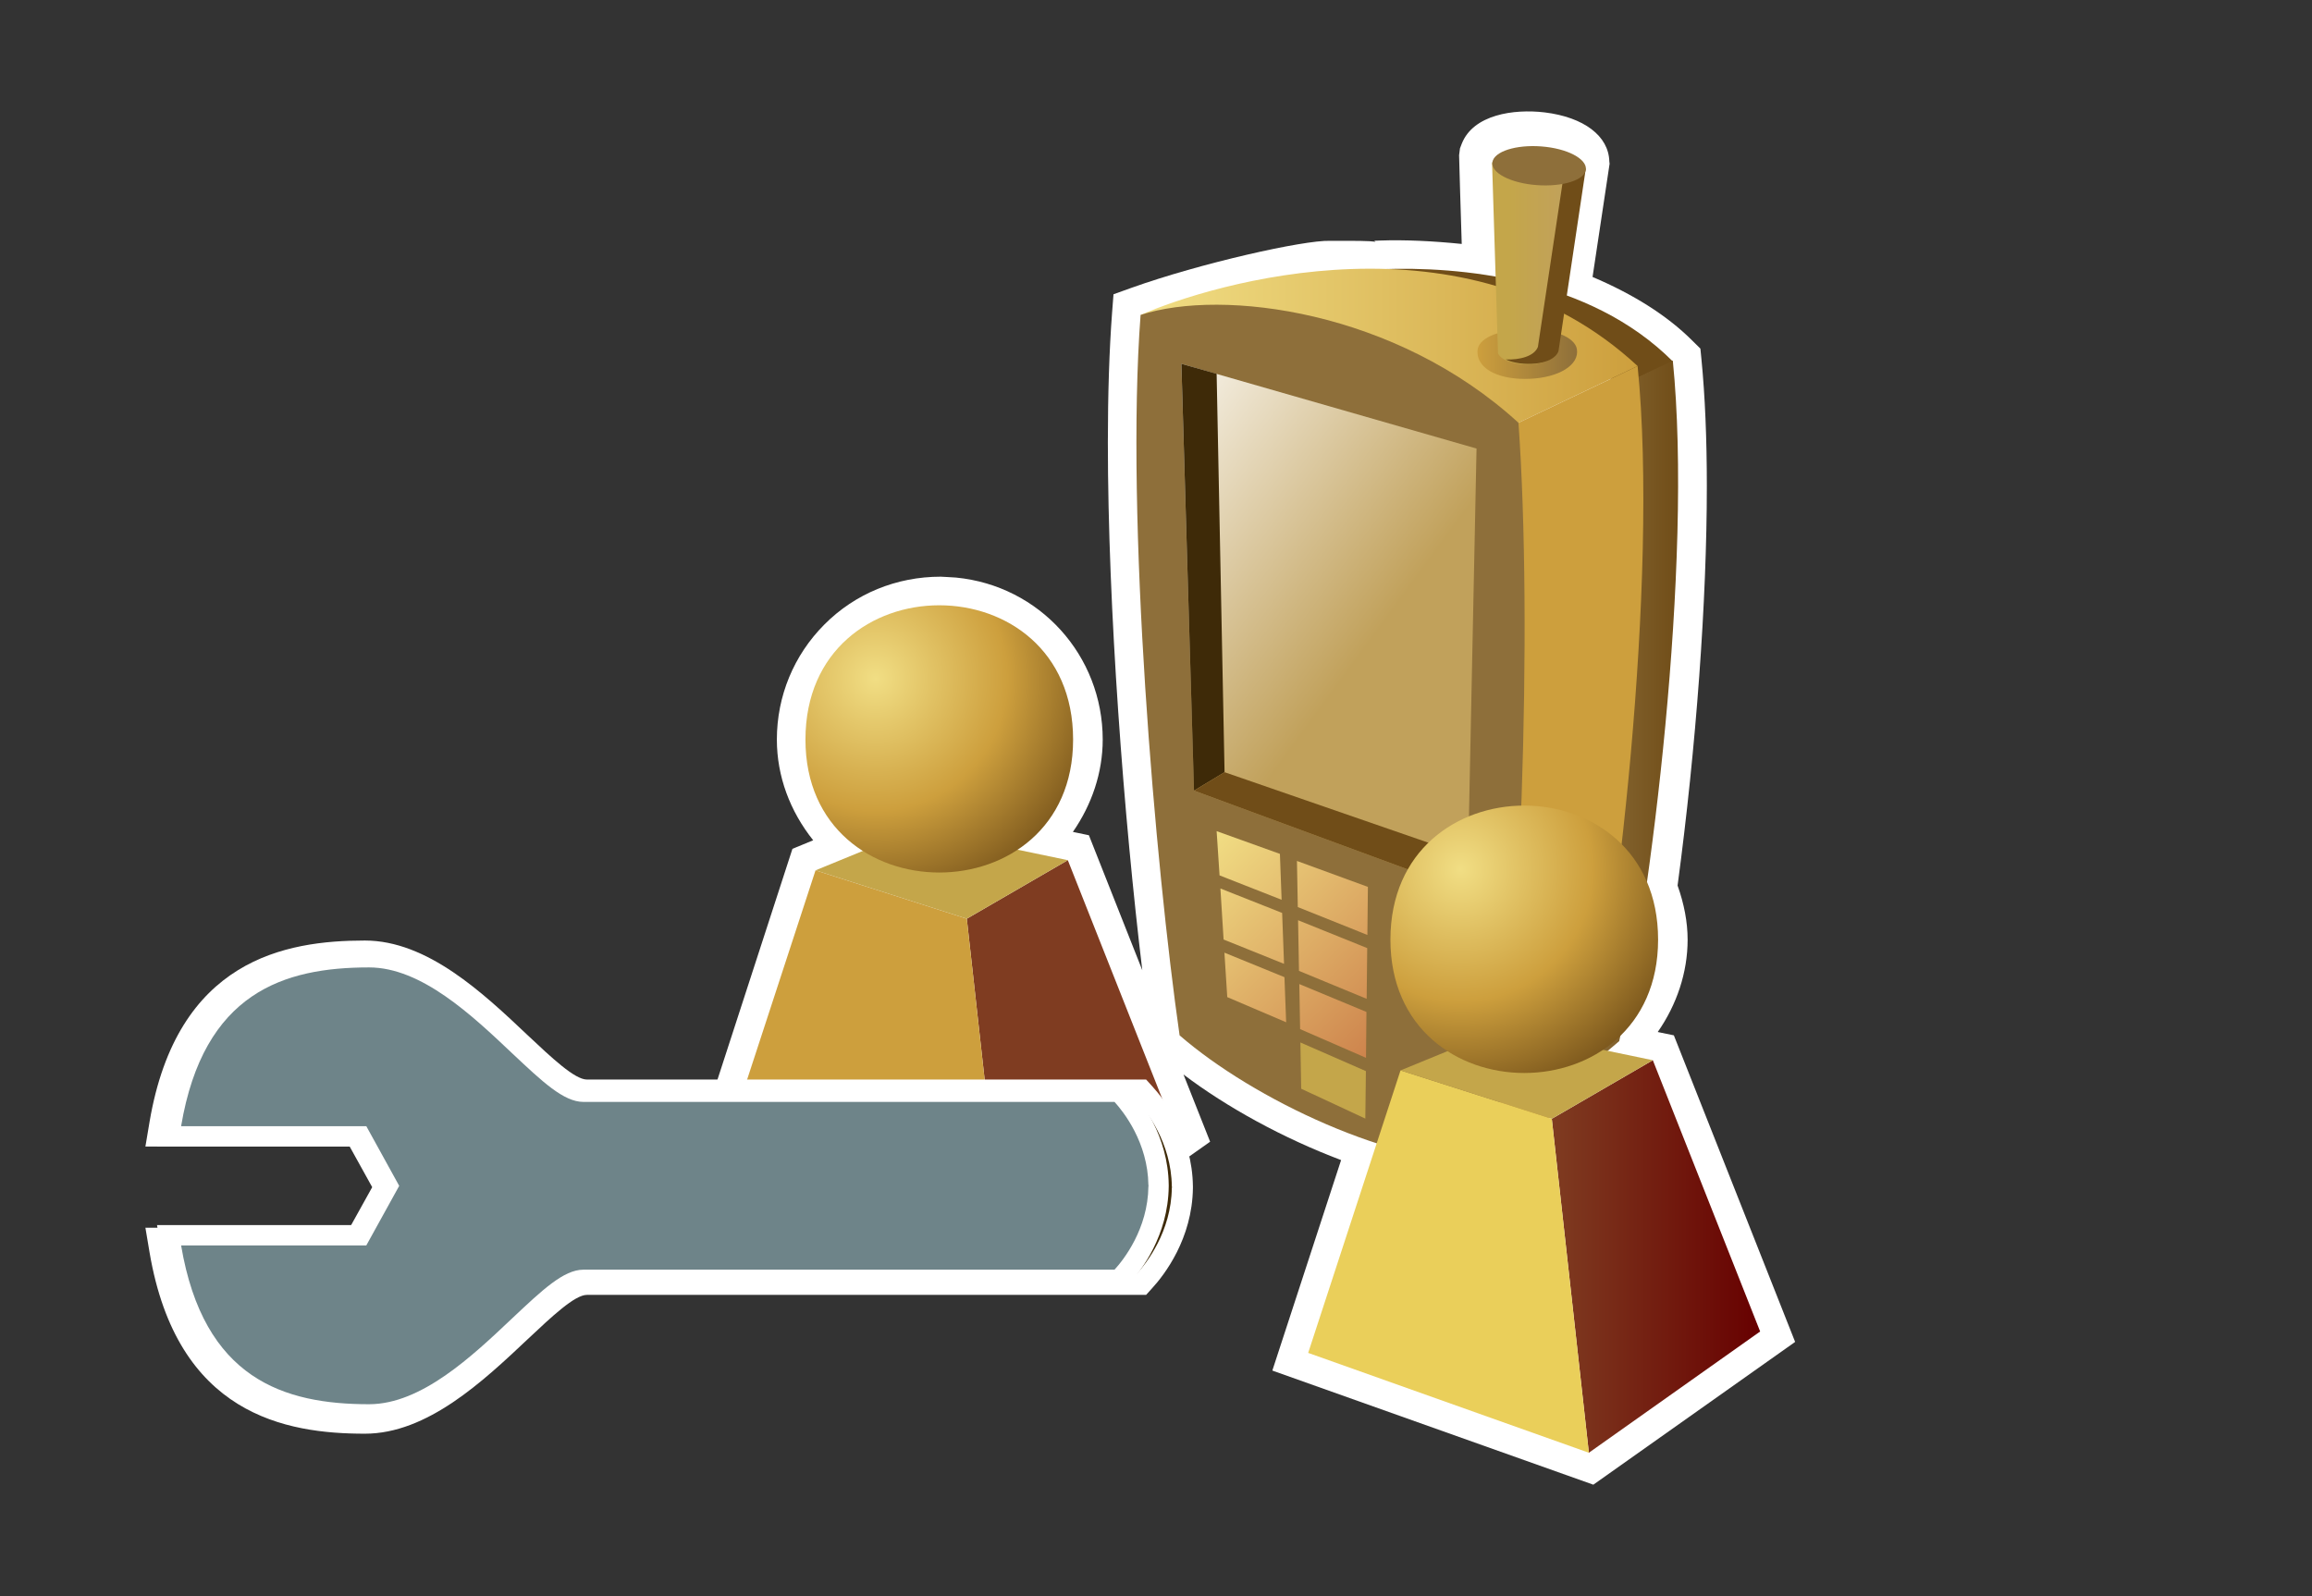 <?xml version="1.0" encoding="UTF-8"?>
<svg xmlns="http://www.w3.org/2000/svg" xmlns:xlink="http://www.w3.org/1999/xlink" contentScriptType="text/ecmascript" width="84" baseProfile="tiny" zoomAndPan="magnify" contentStyleType="text/css" viewBox="0 0 84 58" height="58" preserveAspectRatio="xMidYMid meet" version="1.1">
    <rect x="0" y="0" width="84" height="58" fill="#333333" stroke="none"/>
    <g>
        <g>
            <g>
                <path fill="#ffffff" d="M 53.111 5.217 L 53.044 5.392 C 53.044 5.392 53.012 5.639 53.012 5.64 C 53.012 5.758 53.079 7.967 53.108 8.864 C 52.085 8.759 51.03 8.709 50.163 8.74 C 50.155 8.741 49.927 8.749 49.927 8.749 C 49.927 8.749 49.965 8.774 49.978 8.784 C 49.746 8.751 49.294 8.749 48.318 8.751 C 47.363 8.722 43.611 9.563 41.093 10.464 L 40.456 10.693 L 40.404 11.367 C 40.303 12.71 40.251 14.294 40.251 16.078 C 40.251 22.112 40.839 29.753 41.502 35.255 C 40.579 32.921 39.562 30.35 39.562 30.35 C 39.562 30.35 39.175 30.27 38.98 30.229 C 39.669 29.237 40.064 28.071 40.064 26.875 C 40.064 23.815 37.772 21.283 34.736 20.987 C 34.721 20.986 34.442 20.969 34.442 20.969 L 34.179 20.955 C 32.568 20.955 31.068 21.572 29.954 22.69 C 28.84 23.807 28.225 25.294 28.225 26.874 C 28.225 28.209 28.705 29.482 29.545 30.533 C 29.252 30.654 28.791 30.844 28.791 30.844 L 25.038 42.4 L 36.633 46.674 L 43.966 41.486 C 43.966 41.486 43.282 39.757 42.999 39.044 C 44.582 40.241 46.619 41.357 48.725 42.154 C 48.54 42.718 46.227 49.802 46.227 49.802 L 57.889 53.949 L 65.221 48.761 L 60.815 37.621 C 60.815 37.621 60.428 37.542 60.229 37.5 C 60.92 36.507 61.315 35.34 61.315 34.146 C 61.315 33.502 61.186 32.84 60.95 32.177 C 61.628 27.12 62.013 21.835 62.013 17.666 C 62.013 15.93 61.947 14.375 61.816 13.041 L 61.779 12.668 L 61.484 12.376 C 60.558 11.451 59.322 10.684 57.861 10.064 C 57.926 9.624 58.48 5.951 58.48 5.951 L 58.47 5.865 C 58.447 4.941 57.545 4.258 56.12 4.084 C 54.992 3.95 53.529 4.166 53.111 5.217 z "/>
                <rect width="84" fill="none" height="58"/>
                <g>
                    <path fill="#704d18" d="M 50.201 9.781 C 53.008 9.677 57.736 10.077 60.787 13.143 L 58.98 13.976 L 50.201 9.781 z "/>
                    <linearGradient x1="57.239" gradientTransform="matrix(1 0 0 -1 0.138 56.834)" y1="30.751" x2="60.832" gradientUnits="userSpaceOnUse" y2="30.751" xlink:type="simple" xlink:actuate="onLoad" id="XMLID_41_" xlink:show="other">
                        <stop stop-color="#8e6f3a" offset="0"/>
                        <stop stop-color="#704d18" offset="1"/>
                    </linearGradient>
                    <path fill="url(#XMLID_41_)" d="M 59.279 13.816 L 57.377 39.061 L 58.829 37.832 C 59.967 32.818 61.516 20.456 60.777 13.105 L 59.279 13.816 z "/>
                    <linearGradient x1="41.302" gradientTransform="matrix(1 0 0 -1 0.138 56.834)" y1="44.272" x2="59.36" gradientUnits="userSpaceOnUse" y2="44.272" xlink:type="simple" xlink:actuate="onLoad" id="XMLID_42_" xlink:show="other">
                        <stop stop-color="#f1de84" offset="0"/>
                        <stop stop-color="#cd9f3d" offset="1"/>
                    </linearGradient>
                    <path fill="url(#XMLID_42_)" d="M 41.44 11.444 C 44.035 10.307 53.27 7.513 59.498 13.301 L 55.169 15.362 L 41.44 11.444 z "/>
                    <path fill="#cd9f3d" d="M 55.169 15.362 L 54.21 42.272 L 57.523 39.612 C 58.722 34.326 60.273 21.057 59.498 13.302 L 55.169 15.362 z "/>
                    <path fill="#8e6f3a" d="M 41.44 11.444 C 44.413 10.473 50.711 11.281 55.169 15.362 C 55.691 22.675 55.27 35.382 54.21 42.272 C 50.613 42.362 45.536 39.946 42.857 37.621 C 41.976 31.471 40.883 18.801 41.44 11.444 z "/>
                    <linearGradient x1="38.974" gradientTransform="matrix(1 0 0 1 0.138 -784.944)" y1="800.574" x2="49.586" gradientUnits="userSpaceOnUse" y2="808.345" xlink:type="simple" xlink:actuate="onLoad" id="XMLID_43_" xlink:show="other">
                        <stop stop-color="#ffffff" offset="0"/>
                        <stop stop-color="#c1a15b" offset="1"/>
                    </linearGradient>
                    <polygon fill="url(#XMLID_43_)" points="42.922,13.219 43.381,28.729 53.314,32.389 53.646,16.299     "/>
                    <polygon fill="#3e2a08" points="44.491,28.059 44.203,13.583 42.922,13.219 43.381,28.729     "/>
                    <polygon fill="#704d18" points="43.381,28.729 44.491,28.059 53.354,31.125 53.314,32.389     "/>
                    <g>
                        <linearGradient x1="40.988" gradientTransform="matrix(1.01 -0.02 0.005 0.99 -2.297 -780.822)" y1="821.051" x2="53.814" gradientUnits="userSpaceOnUse" y2="833.752" xlink:type="simple" xlink:actuate="onLoad" id="XMLID_44_" xlink:show="other">
                            <stop stop-color="#f1de84" offset="0"/>
                            <stop stop-color="#b0381e" offset="1"/>
                        </linearGradient>
                        <polygon fill="url(#XMLID_44_)" points="46.583,33.173 44.34,32.285 44.456,34.139 46.652,35.023      "/>
                        <linearGradient x1="42.912" gradientTransform="matrix(1.01 -0.02 0.005 0.99 -2.297 -780.822)" y1="819.085" x2="55.602" gradientUnits="userSpaceOnUse" y2="831.652" xlink:type="simple" xlink:actuate="onLoad" id="XMLID_45_" xlink:show="other">
                            <stop stop-color="#f1de84" offset="0"/>
                            <stop stop-color="#b0381e" offset="1"/>
                        </linearGradient>
                        <polygon fill="url(#XMLID_45_)" points="49.68,33.973 49.699,32.227 47.121,31.284 47.152,32.96      "/>
                        <linearGradient x1="42.031" gradientTransform="matrix(1.01 -0.02 0.005 0.99 -2.297 -780.822)" y1="819.922" x2="54.967" gradientUnits="userSpaceOnUse" y2="832.733" xlink:type="simple" xlink:actuate="onLoad" id="XMLID_46_" xlink:show="other">
                            <stop stop-color="#f1de84" offset="0"/>
                            <stop stop-color="#b0381e" offset="1"/>
                        </linearGradient>
                        <polygon fill="url(#XMLID_46_)" points="46.502,31.027 44.203,30.201 44.309,31.809 46.564,32.695      "/>
                        <linearGradient x1="40.765" gradientTransform="matrix(1.01 -0.02 0.005 0.99 -2.297 -780.822)" y1="821.499" x2="53.234" gradientUnits="userSpaceOnUse" y2="833.847" xlink:type="simple" xlink:actuate="onLoad" id="XMLID_47_" xlink:show="other">
                            <stop stop-color="#f1de84" offset="0"/>
                            <stop stop-color="#b0381e" offset="1"/>
                        </linearGradient>
                        <polygon fill="url(#XMLID_47_)" points="47.236,37.395 49.63,38.438 49.646,36.771 47.207,35.758      "/>
                        <linearGradient x1="39.975" gradientTransform="matrix(1.01 -0.02 0.005 0.99 -2.297 -780.822)" y1="822.188" x2="52.682" gradientUnits="userSpaceOnUse" y2="834.773" xlink:type="simple" xlink:actuate="onLoad" id="XMLID_48_" xlink:show="other">
                            <stop stop-color="#f1de84" offset="0"/>
                            <stop stop-color="#b0381e" offset="1"/>
                        </linearGradient>
                        <polygon fill="url(#XMLID_48_)" points="46.667,35.507 44.486,34.617 44.589,36.232 46.729,37.146      "/>
                        <linearGradient x1="41.812" gradientTransform="matrix(1.01 -0.02 0.005 0.99 -2.297 -780.822)" y1="820.292" x2="54.404" gradientUnits="userSpaceOnUse" y2="832.762" xlink:type="simple" xlink:actuate="onLoad" id="XMLID_49_" xlink:show="other">
                            <stop stop-color="#f1de84" offset="0"/>
                            <stop stop-color="#b0381e" offset="1"/>
                        </linearGradient>
                        <polygon fill="url(#XMLID_49_)" points="47.162,33.438 47.195,35.279 49.654,36.294 49.674,34.451      "/>
                        <polygon fill="#c4a64a" points="47.246,37.88 47.275,39.561 49.605,40.646 49.626,38.921      "/>
                    </g>
                </g>
                <g>
                    <polygon fill="#7f3c21" points="36.472,45.512 35.126,33.384 38.796,31.256 42.695,41.107     "/>
                    <polygon fill="#cd9f3d" points="36.472,45.512 35.126,33.384 29.63,31.625 26.276,41.884     "/>
                    <polygon fill="#c4a64a" points="38.796,31.256 33.313,30.115 29.63,31.625 35.126,33.384     "/>
                    <radialGradient gradientTransform="matrix(0.682 0 0 0.684 -122.474 -776.895)" gradientUnits="userSpaceOnUse" xlink:type="simple" r="13.123" xlink:actuate="onLoad" cx="226.219" id="XMLID_50_" cy="1171.853" xlink:show="other">
                        <stop stop-color="#f1de84" offset="0"/>
                        <stop stop-color="#cd9f3d" offset="0.534"/>
                        <stop stop-color="#704d18" offset="1"/>
                    </radialGradient>
                    <path fill="url(#XMLID_50_)" d="M 38.988 26.875 C 38.988 33.314 29.264 33.314 29.264 26.875 C 29.265 20.367 38.988 20.367 38.988 26.875 z "/>
                </g>
                <g>
                    <linearGradient x1="56.38" y1="45.656" x2="63.95" gradientUnits="userSpaceOnUse" y2="45.656" xlink:type="simple" xlink:actuate="onLoad" id="XMLID_51_" xlink:show="other">
                        <stop stop-color="#7f3c21" offset="0"/>
                        <stop stop-color="#670000" offset="1"/>
                    </linearGradient>
                    <polygon fill="url(#XMLID_51_)" points="57.727,52.788 56.38,40.654 60.051,38.525 63.95,48.382     "/>
                    <polygon fill="#eacf5a" points="57.727,52.788 56.38,40.654 50.884,38.895 47.529,49.16     "/>
                    <polygon fill="#c4a64a" points="60.051,38.525 54.566,37.385 50.884,38.895 56.38,40.654     "/>
                    <radialGradient gradientTransform="matrix(0.682 0 0 0.684 -113.557 -773.819)" gradientUnits="userSpaceOnUse" xlink:type="simple" r="13.123" xlink:actuate="onLoad" cx="244.32" id="XMLID_52_" cy="1177.486" xlink:show="other">
                        <stop stop-color="#f1de84" offset="0"/>
                        <stop stop-color="#cd9f3d" offset="0.534"/>
                        <stop stop-color="#704d18" offset="1"/>
                    </radialGradient>
                    <path fill="url(#XMLID_52_)" d="M 60.242 34.143 C 60.242 40.604 50.517 40.604 50.517 34.143 C 50.52 27.648 60.242 27.648 60.242 34.143 z "/>
                </g>
                <g>
                    <path fill="#ffffff" d="M 13.257 34.176 C 10.378 34.176 6.433 34.86 5.433 40.768 L 5.283 41.662 C 5.283 41.662 11.918 41.662 12.705 41.662 C 12.943 42.089 13.297 42.727 13.523 43.138 C 13.296 43.545 12.943 44.185 12.705 44.611 C 11.918 44.611 5.283 44.611 5.283 44.611 L 5.433 45.504 C 6.433 51.411 10.378 52.096 13.257 52.096 C 15.528 52.096 17.55 50.192 19.177 48.658 C 20.056 47.831 20.884 47.052 21.323 47.052 L 41.641 47.052 L 41.866 46.802 C 42.305 46.323 43.318 45.011 43.341 43.171 L 43.341 43.108 C 43.32 41.266 42.306 39.958 41.866 39.475 L 41.641 39.227 L 21.323 39.227 C 20.884 39.227 20.055 38.448 19.178 37.623 C 17.55 36.082 15.528 34.176 13.257 34.176 z "/>
                    <path fill="#3e2a08" d="M 42.577 43.134 C 42.577 43.125 42.581 43.118 42.581 43.112 L 42.575 43.112 C 42.556 41.51 41.639 40.354 41.304 39.985 C 40.874 39.985 21.324 39.985 21.324 39.985 C 20.58 39.985 19.773 39.223 18.652 38.172 C 17.127 36.734 15.226 34.943 13.257 34.943 C 10.062 34.943 7.036 35.881 6.189 40.898 C 7.39 40.898 13.156 40.898 13.156 40.898 L 14.394 43.136 L 13.156 45.372 C 13.156 45.372 7.39 45.372 6.189 45.372 C 7.037 50.39 10.062 51.326 13.257 51.326 C 15.226 51.326 17.126 49.536 18.652 48.098 C 19.773 47.043 20.58 46.284 21.324 46.284 C 21.324 46.284 40.875 46.284 41.304 46.284 C 41.64 45.915 42.558 44.759 42.575 43.157 L 42.581 43.157 C 42.581 43.148 42.577 43.143 42.577 43.134 z "/>
                </g>
            </g>
        </g>
        <g>
            <path fill="#ffffff" d="M 13.407 34.411 C 10.626 34.411 6.815 35.07 5.85 40.797 L 5.705 41.658 C 5.705 41.658 12.111 41.658 12.871 41.658 C 13.1 42.074 13.443 42.691 13.66 43.088 C 13.443 43.481 13.1 44.098 12.871 44.516 C 12.111 44.516 5.705 44.516 5.705 44.516 L 5.85 45.377 C 6.815 51.098 10.625 51.762 13.407 51.762 C 15.599 51.762 17.553 49.916 19.123 48.432 C 19.974 47.631 20.773 46.876 21.196 46.876 L 40.82 46.876 L 41.04 46.634 C 41.461 46.169 42.44 44.901 42.462 43.117 L 42.462 43.054 C 42.441 41.271 41.461 40.0 41.04 39.537 L 40.82 39.295 L 21.196 39.295 C 20.773 39.295 19.971 38.54 19.126 37.739 C 17.554 36.255 15.601 34.411 13.407 34.411 z "/>
            <path fill="#6e8489" d="M 41.726 43.088 C 41.726 43.08 41.728 43.07 41.728 43.065 L 41.724 43.065 C 41.705 41.516 40.819 40.397 40.493 40.04 C 40.08 40.04 21.197 40.04 21.197 40.04 C 20.478 40.04 19.701 39.301 18.617 38.282 C 17.144 36.887 15.308 35.153 13.408 35.153 C 10.322 35.153 7.398 36.061 6.58 40.922 C 7.74 40.922 13.309 40.922 13.309 40.922 L 14.504 43.09 L 13.309 45.254 C 13.309 45.254 7.741 45.254 6.58 45.254 C 7.398 50.112 10.32 51.025 13.408 51.025 C 15.308 51.025 17.144 49.29 18.617 47.896 C 19.701 46.876 20.48 46.136 21.197 46.136 C 21.197 46.136 40.08 46.136 40.493 46.136 C 40.819 45.781 41.706 44.659 41.724 43.111 L 41.728 43.111 C 41.728 43.102 41.726 43.094 41.726 43.088 z "/>
        </g>
        <linearGradient x1="-579.683" gradientTransform="matrix(2.5 0 0 -2.5 1502.887 403.144)" y1="156.113" x2="-578.235" gradientUnits="userSpaceOnUse" y2="156.113" xlink:type="simple" xlink:actuate="onLoad" id="XMLID_53_" xlink:show="other">
            <stop stop-color="#cd9f3d" offset="0"/>
            <stop stop-color="#8e6f3a" offset="1"/>
        </linearGradient>
        <path fill="url(#XMLID_53_)" d="M 57.292 12.686 C 57.387 13.275 56.615 13.719 55.589 13.764 C 54.561 13.813 53.662 13.461 53.68 12.76 C 53.69 12.311 54.356 12.006 55.381 11.961 C 56.409 11.915 57.221 12.247 57.292 12.686 z "/>
        <linearGradient x1="-579.216" gradientTransform="matrix(2.5 0 0 -2.5 1502.887 403.144)" y1="157.432" x2="-578.405" gradientUnits="userSpaceOnUse" y2="157.432" xlink:type="simple" xlink:actuate="onLoad" id="XMLID_54_" xlink:show="other">
            <stop stop-color="#c4a64a" offset="0"/>
            <stop stop-color="#c1a15b" offset="1"/>
        </linearGradient>
        <path fill="url(#XMLID_54_)" d="M 54.209 5.883 L 54.426 12.843 C 54.66 13.339 56.287 13.44 56.536 12.783 L 57.534 6.132 C 56.915 6.96 54.389 6.456 54.209 5.883 z "/>
        <path fill="#704d18" d="M 56.791 6.511 L 55.876 12.604 C 55.744 12.947 55.215 13.081 54.704 13.062 C 55.264 13.328 56.422 13.294 56.623 12.761 L 57.618 6.109 C 57.454 6.331 57.148 6.456 56.791 6.511 z "/>
        <path fill="#8e6f3a" d="M 57.604 6.224 C 57.473 6.602 56.6 6.819 55.66 6.71 C 54.724 6.6 54.091 6.202 54.24 5.825 C 54.39 5.446 55.25 5.228 56.17 5.337 C 57.087 5.445 57.73 5.845 57.604 6.224 z "/>
    </g>
</svg>
